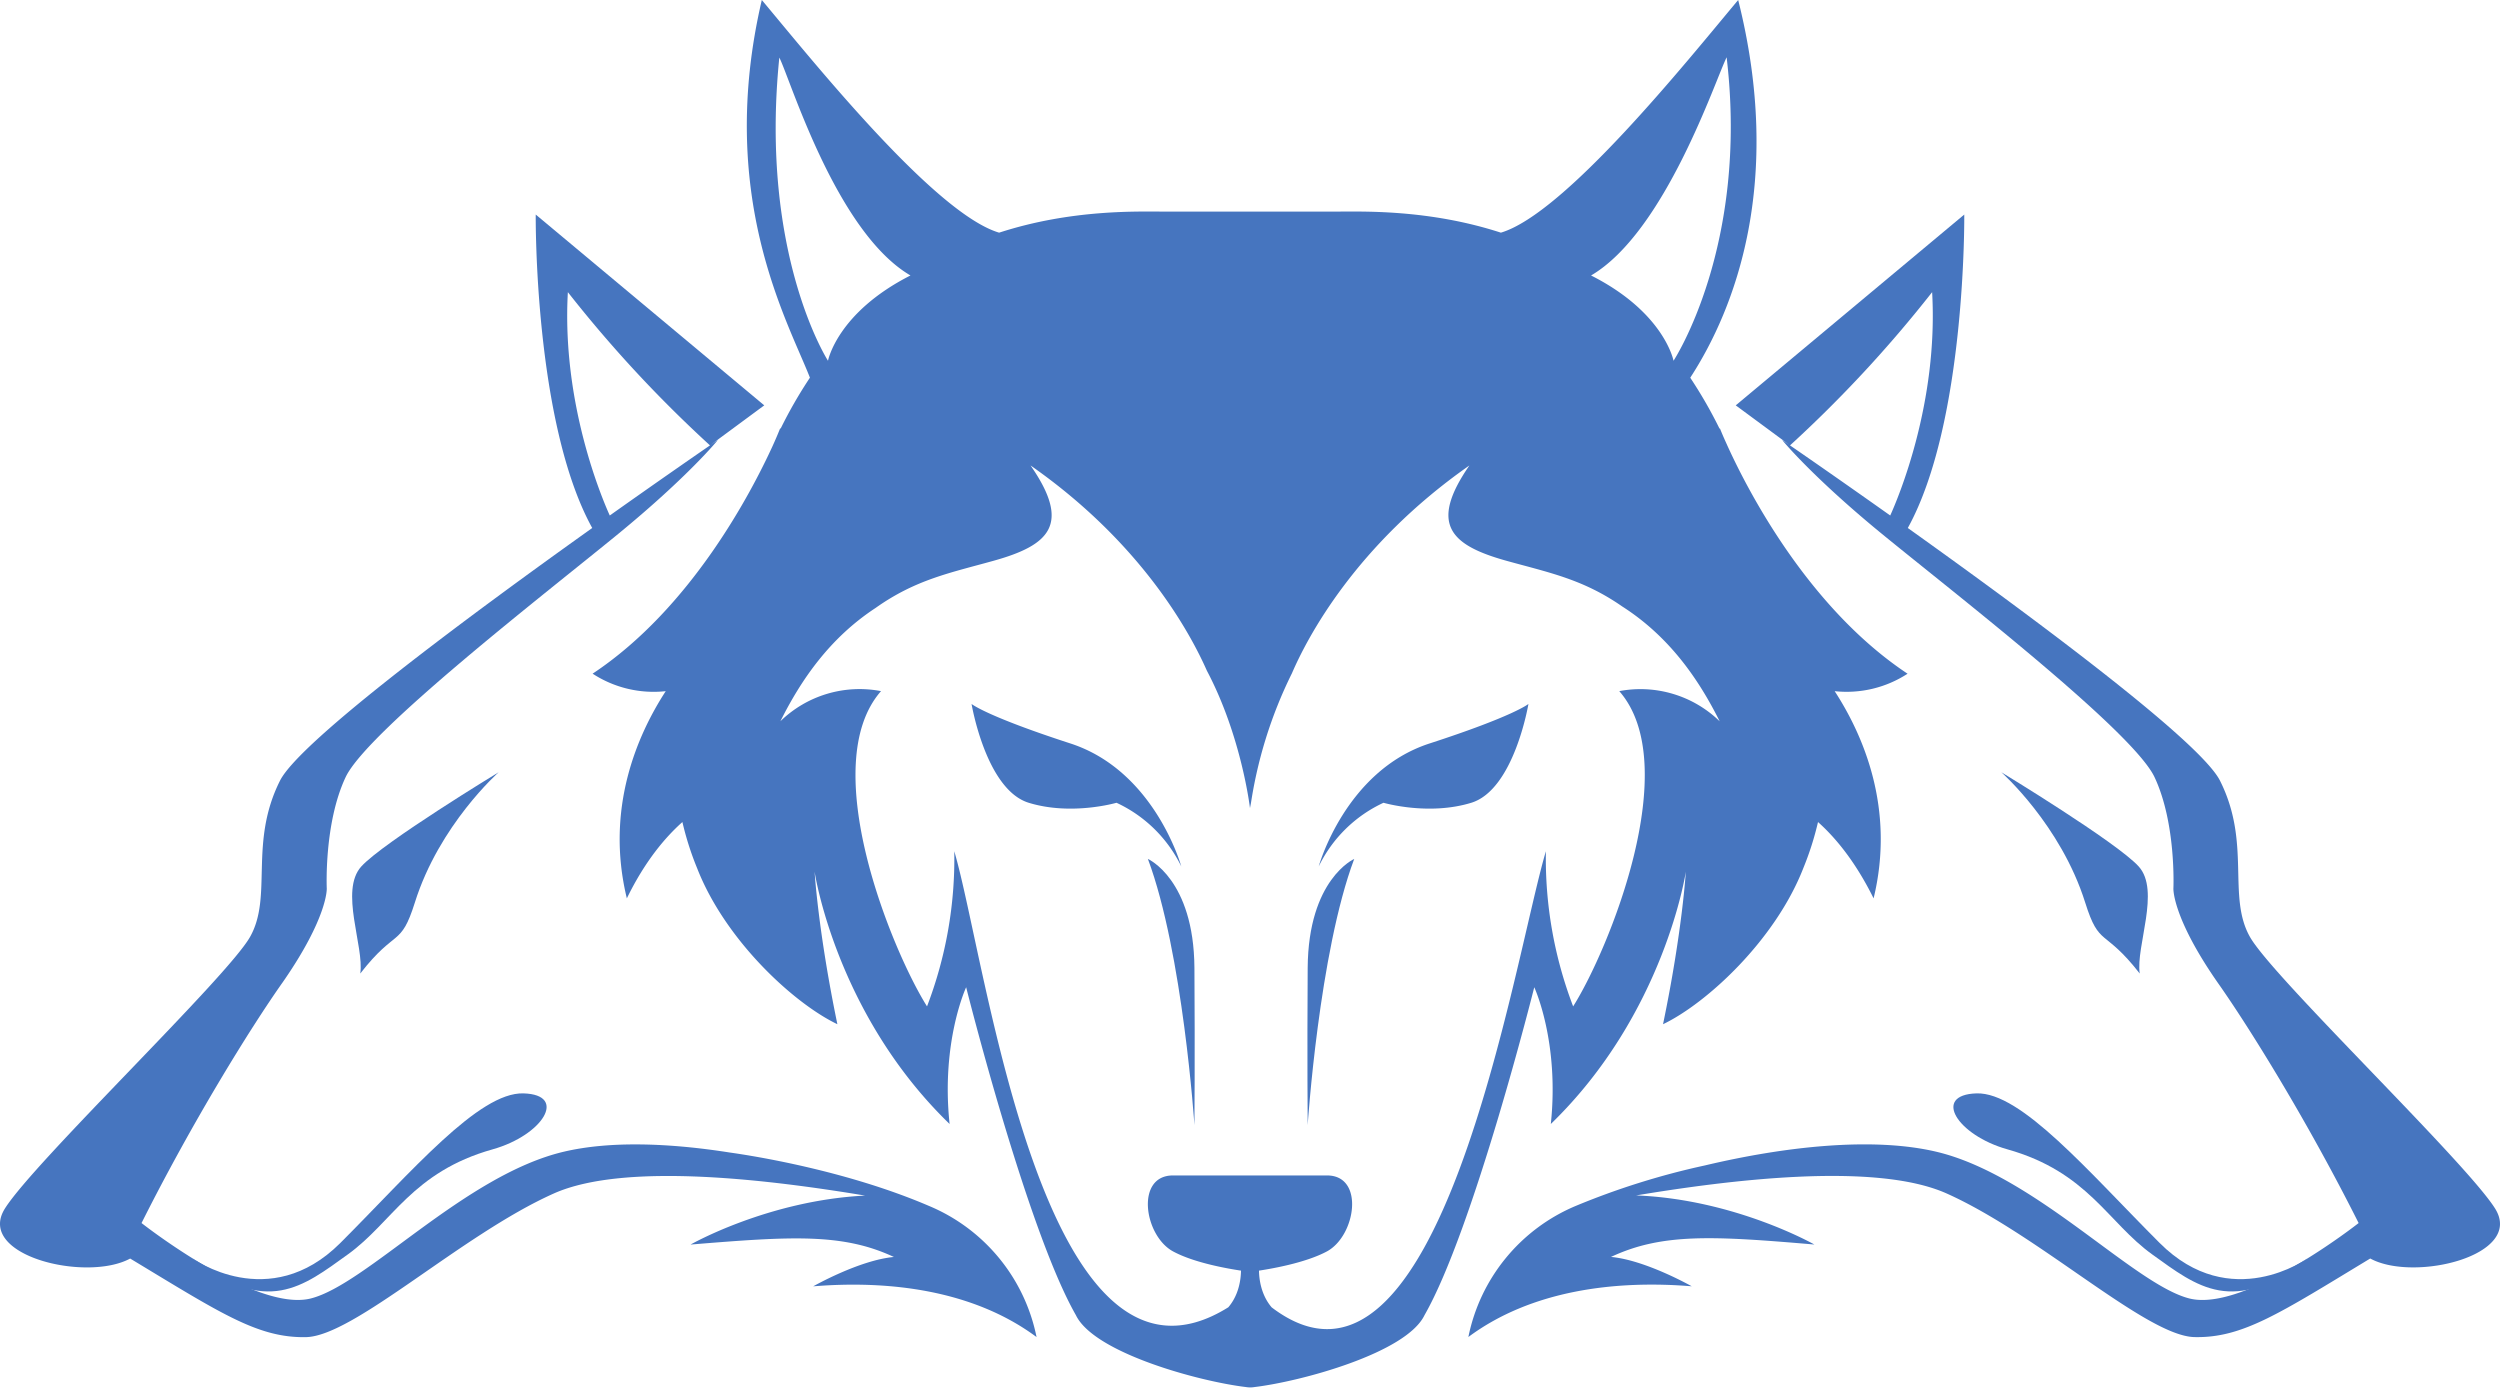 <svg xmlns="http://www.w3.org/2000/svg" viewBox="0 0 604.41 335.48"><defs><style>.cls-1{fill:#4675bf;}</style></defs><title>logo</title><g id="Layer_2" data-name="Layer 2"><g id="LOGOTEMPLATE"><path class="cls-1" d="M318.82,209.47s6.37-23.09,26.81-29.73,23.89-9.55,23.89-9.55-3.45,20.7-13.81,23.89-21.23,0-21.23,0A32.71,32.71,0,0,0,318.82,209.47Z"/><path class="cls-1" d="M285.59,209.47s-6.37-23.09-26.81-29.73-23.89-9.55-23.89-9.55,3.46,20.7,13.81,23.89,21.23,0,21.23,0A32.71,32.71,0,0,1,285.59,209.47Z"/><path class="cls-1" d="M277.52,207.66s11.11,4.87,11.25,26.35,0,38,0,38S286,230.32,277.52,207.66Z"/><path class="cls-1" d="M327.4,207.66s-11.11,4.87-11.25,26.35,0,38,0,38S318.89,230.32,327.4,207.66Z"/><path class="cls-1" d="M461.18,162.88c-23.92-15.86-38.5-44.06-43.47-54.94l-.45-1c-1-2.19-1.48-3.47-1.48-3.47s0,.19,0,.28a109,109,0,0,0-7.14-12.43C419.47,74.68,431.29,43.93,420.23,0c-12.49,14.93-41.85,51.62-57.37,56.25-17.69-5.74-33.71-5.09-40.76-5.09H282.31c-7.05,0-23.06-.65-40.76,5.09C226,51.62,196.67,14.93,184.18,0c-11.06,47.31,6.21,77.43,11.63,91.31a109,109,0,0,0-7.14,12.43c0-.09,0-.18,0-.28s-.5,1.28-1.48,3.47l-.45,1c-5,10.88-19.55,39.08-43.47,54.94a27,27,0,0,0,17.68,4.23c-6.86,10.56-14.68,28.36-9.4,50.09,4.38-9,9.3-14.77,13.43-18.45a72.45,72.45,0,0,0,3.56,11.16c6.78,17.38,23.31,32.64,33.91,37.72-4.66-22.46-5.51-36.88-5.51-36.88s5.08,34.34,32.64,61c-2.12-19.92,4-33.06,4-33.06s14.66,58.5,26.53,79.27c4.37,9.14,29.86,16.05,41.12,17.39a6.18,6.18,0,0,0,2.06,0c11.25-1.34,36.74-8.25,41.11-17.39,11.87-20.77,26.53-79.27,26.53-79.27s6.11,13.14,4,33.06c27.56-26.7,32.64-61,32.64-61s-.84,14.42-5.51,36.88c10.6-5.08,27.13-20.34,33.91-37.72a72.45,72.45,0,0,0,3.56-11.16c4.13,3.68,9,9.47,13.44,18.45,5.27-21.73-2.55-39.53-9.41-50.09A27,27,0,0,0,461.18,162.88Zm-43.74-149c5.41,45.63-12.84,73.34-12.84,73.34s-2.2-11.66-19.94-20.62C402.57,56.1,414.74,19.26,417.44,13.85Zm-229,.09c2.7,5.41,13.77,42.16,31.68,52.63-17.74,9-19.94,20.62-19.94,20.62S183.59,61.5,188.41,13.94ZM391.48,167.09c15.71,17.93-2.53,62.53-11.15,76.22a100.09,100.09,0,0,1-6.59-37.51c-7.86,26.52-25.58,141.25-66.3,110.27-3.75-4.4-3-10.41-3-10.41l-2.23.44-2.24-.44s.75,6-3,10.39c-44.8,28-58.41-83.76-66.26-110.25a99.85,99.85,0,0,1-6.59,37.51C215.53,229.62,197.28,185,213,167.09a27.47,27.47,0,0,0-24.33,7.28c5-10,11.9-20.09,23-27.38,9.7-6.88,18-8.48,28.48-11.4,13.68-3.8,18.84-8.87,9-23.06,27,18.85,38.71,40.73,42.64,49.64,8.39,15.88,10.41,33.2,10.41,33.2l.06-1.19v1.19a107,107,0,0,1,10.09-32.61c3.66-8.5,15.32-30.95,42.9-50.23-9.8,14.19-4.65,19.26,9,23.06,10.3,2.86,18.45,4.44,27.9,11,11.46,7.32,18.53,17.63,23.61,27.8A27.47,27.47,0,0,0,391.48,167.09Z"/><path class="cls-1" d="M320.83,284.18H283.58c-9.11,0-7,14.53,0,18.35,5.26,2.86,13.71,4.29,17.59,4.83a13,13,0,0,0,2.07,0c3.88-.54,12.33-2,17.59-4.83C327.82,298.71,329.94,284.18,320.83,284.18Z"/><path class="cls-1" d="M557.9,304.2s-18.55,13.54-35.78-3.7S488.66,264,477.85,264.34s-4.64,10.12,7.44,13.52c19.51,5.49,24.24,17.66,35.06,25.43S540,318.33,557.9,304.2Z"/><path class="cls-1" d="M603.21,292.16c-7.16-11.37-53.63-55.77-59.23-65.61s.34-22.7-7.27-37.82c-4.82-9.57-45.93-40-75.47-61.08,14.13-25.59,13.65-75.78,13.65-75.78L419.64,98l12.94,9.55-1.73-1.18S438,115.16,455,129.09s60.62,47.61,65.89,58.8,4.56,26.91,4.56,26.91-.33,6.88,10.65,22.68c7.77,11,21.84,33.71,34.13,58.21,0,0-27.43,21.61-40.89,18.24S492,284.1,468.14,278.45c-15.23-3.6-36.26-1.36-56,3.32A182.06,182.06,0,0,0,381,291.53a43.74,43.74,0,0,0-26,31.71c15.21-11.31,35.48-13.78,54-12.26,0,0-11.16-6.34-19.52-7.1,12.42-5.83,24.84-5.07,49.17-3,0,0-19.21-10.94-43.1-11.87,21.88-3.63,57.68-8.25,75.08-.47,22.33,10,48.26,34.45,59.9,34.72s20.66-5.78,42.51-19C583.58,310.05,610.37,303.54,603.21,292.16ZM432.76,107.68a306.91,306.91,0,0,0,34.36-37.05c1.52,26.76-8.18,49.69-10.13,54C445.65,116.59,436.55,110.29,432.76,107.68Z"/><path class="cls-1" d="M483.85,186.7s27.88,16.92,33.2,22.77-.72,19.33.26,25.89c-8.65-11.11-9.75-6.21-13.18-17.14C498.21,199.38,483.85,186.7,483.85,186.7Z"/><path class="cls-1" d="M46.51,304.2s18.55,13.54,35.78-3.7,33.46-36.49,44.27-36.16,4.64,10.12-7.43,13.52c-19.52,5.49-24.25,17.66-35.06,25.43S64.47,318.33,46.51,304.2Z"/><path class="cls-1" d="M224.55,291.53c-20-8.57-42.59-12.12-48.18-12.9-14.63-2.3-28.92-2.82-40.09-.18-23.89,5.65-47.71,32.12-61.17,35.48s-40.89-18.24-40.89-18.24c12.29-24.5,26.36-47.22,34.13-58.21C79.33,221.68,79,214.8,79,214.8s-.71-15.73,4.56-26.91,48.9-44.87,65.89-58.8,24.11-22.72,24.11-22.72l-1.73,1.18L184.77,98,129.52,51.87s-.48,50.19,13.66,75.78c-29.55,21.07-70.66,51.51-75.48,61.08-7.6,15.12-1.68,28-7.27,37.82S8.36,280.79,1.2,292.16s19.63,17.89,30.27,12.11c21.84,13.18,30.86,19.23,42.5,19s37.57-24.74,59.9-34.72c17.45-7.8,53.42-3.13,75.28.5-23.47,1.16-42.2,11.84-42.2,11.84,24.33-2,36.75-2.8,49.16,3-8.36.76-19.51,7.1-19.51,7.1,18.5-1.52,38.78.95,54,12.26A43.71,43.71,0,0,0,224.55,291.53ZM137.29,70.63a307.86,307.86,0,0,0,34.36,37.05c-3.79,2.61-12.89,8.91-24.23,16.95C145.47,120.32,135.77,97.39,137.29,70.63Z"/><path class="cls-1" d="M120.56,186.7s-27.87,16.92-33.2,22.77.72,19.33-.26,25.89c8.65-11.11,9.75-6.21,13.19-17.14C106.2,199.38,120.56,186.7,120.56,186.7Z"/><circle class="cls-1" cx="253.29" cy="183.34" r="3.29"/><circle class="cls-1" cx="90.18" cy="216.29" r="3.29"/><circle class="cls-1" cx="513.58" cy="216.29" r="3.29"/><circle class="cls-1" cx="351.63" cy="183.34" r="3.29"/></g></g></svg>